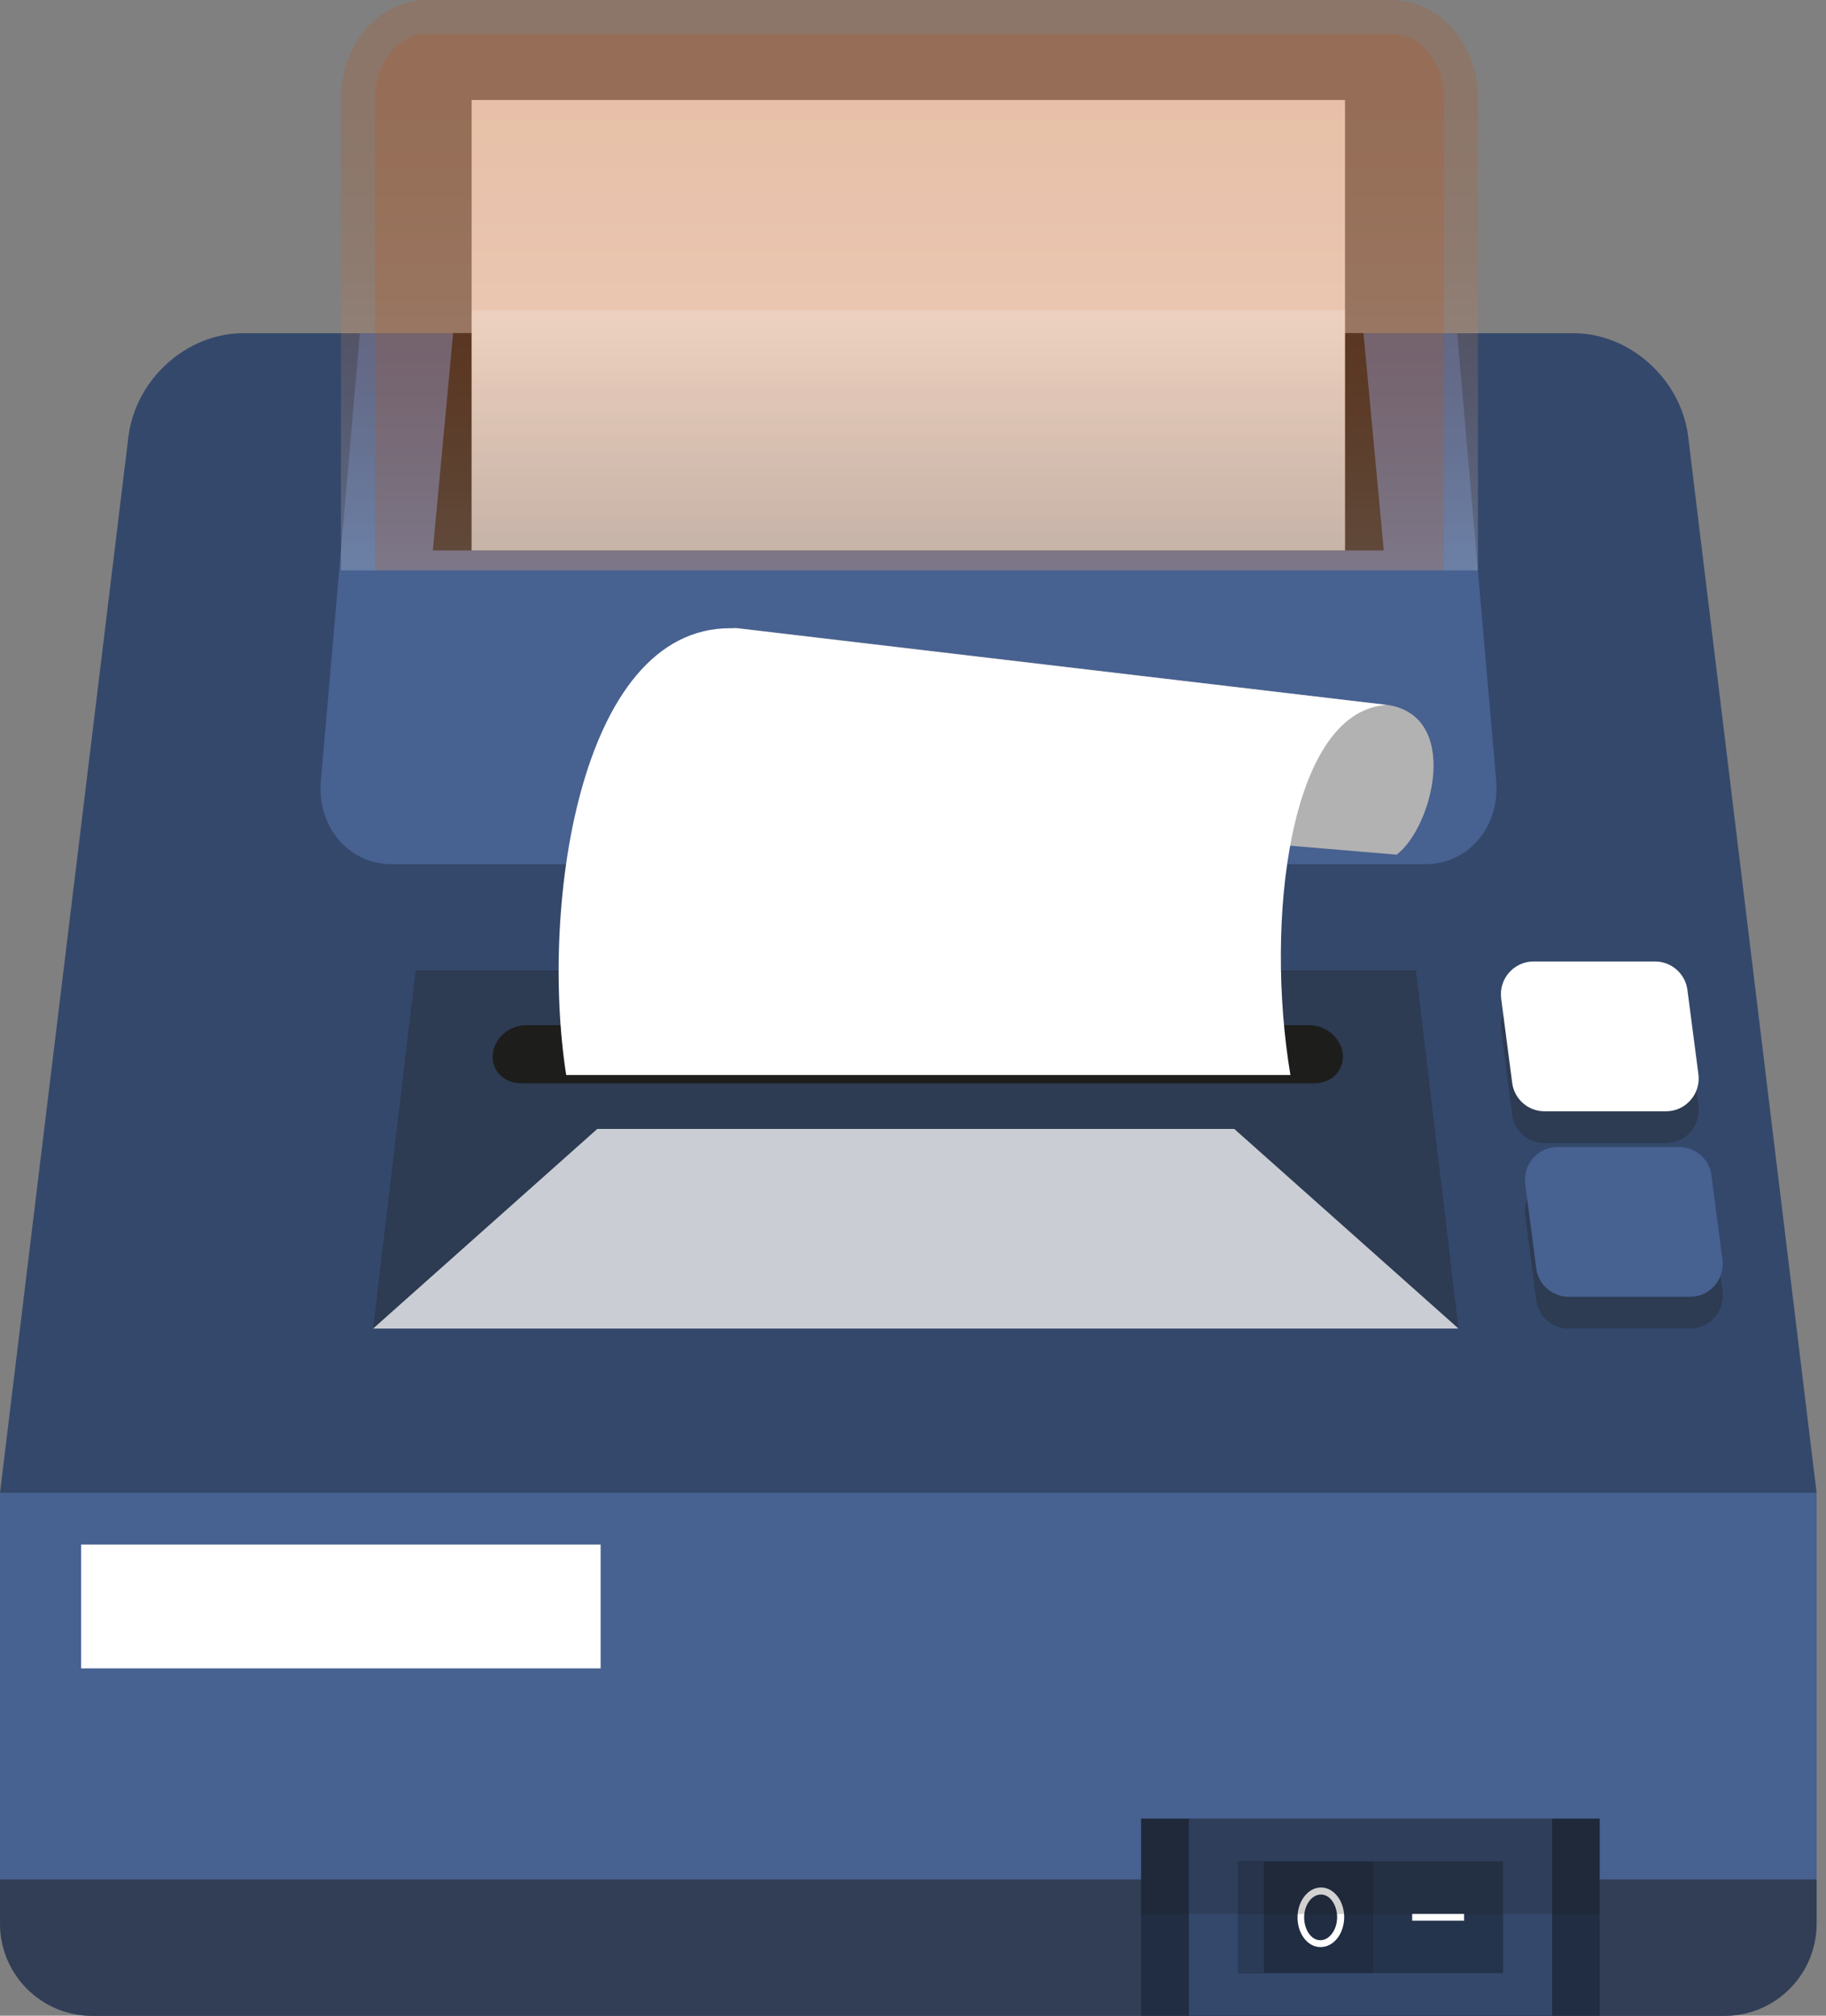 <svg width="29" height="32" viewBox="0 0 29 32" fill="none" xmlns="http://www.w3.org/2000/svg">
<rect x="0" y="0" width="29" height="32" fill="#808080" stroke="none"/>
<g clip-path="url(#clip0_270_1165)">
<path d="M28.851 23.699H0L2.039 6.937C2.151 6.021 2.964 5.29 3.86 5.29H24.991C25.887 5.29 26.7 6.021 26.812 6.937L28.851 23.699Z" fill="#34486B"/>
<path d="M28.851 23.699V30.534C28.851 31.348 28.196 32.003 27.385 32.003H1.469C0.655 32.003 0 31.348 0 30.534V23.699H28.851Z" fill="#476191"/>
<path d="M22.636 13.719H6.219C5.534 13.719 5.03 13.12 5.096 12.392L5.715 5.29H23.143L23.762 12.392C23.825 13.12 23.324 13.719 22.639 13.719H22.636Z" fill="#476191"/>
<path d="M21.654 5.287H7.197L6.874 8.739H21.977L21.654 5.287Z" fill="#1D1D1B"/>
<path opacity="0.3" d="M23.163 21.091H5.926L6.601 15.405H22.487L23.163 21.091Z" fill="#1D1D1B"/>
<g style="mix-blend-mode:overlay" opacity="0.75">
<path d="M23.163 21.091H5.926L9.486 17.922H19.602L23.163 21.091Z" fill="white"/>
</g>
<path d="M21.325 16.733C21.351 16.99 21.15 17.197 20.877 17.197H8.274C8.001 17.197 7.8 16.99 7.826 16.733C7.853 16.479 8.09 16.275 8.36 16.275H20.791C21.061 16.275 21.298 16.479 21.325 16.733Z" fill="#1D1D1B"/>
<path d="M21.361 1.588H7.49V8.739H21.361V1.588Z" fill="white"/>
<path style="mix-blend-mode:screen" opacity="0.2" d="M23.472 9.055H5.415V1.558C5.415 0.698 6.024 0 6.779 0H22.108C22.863 0 23.472 0.698 23.472 1.558V9.055Z" fill="url(#paint0_linear_270_1165)"/>
<path style="mix-blend-mode:screen" opacity="0.2" d="M5.955 9.055V1.558C5.955 0.998 6.324 0.54 6.779 0.54H22.108C22.563 0.54 22.932 0.998 22.932 1.558V9.055H5.955Z" fill="url(#paint1_linear_270_1165)"/>
<path style="mix-blend-mode:multiply" opacity="0.2" d="M21.361 4.928H7.49V8.742H21.361V4.928Z" fill="url(#paint2_linear_270_1165)"/>
<path d="M11.196 12.645L22.181 13.568C22.761 13.129 23.215 11.331 22 11.186L11.654 9.964L11.196 12.642V12.645Z" fill="#B2B2B2"/>
<path d="M22 11.189L11.723 9.977C9.226 9.819 8.567 14.335 8.992 17.066H20.494C20.083 14.608 20.481 11.318 22 11.193V11.189Z" fill="white"/>
<path opacity="0.5" d="M28.851 29.836V30.534C28.851 31.348 28.196 32.003 27.385 32.003H1.469C0.655 32.003 0 31.348 0 30.534V29.836H28.851Z" fill="#1D1D1B"/>
<path opacity="0.3" d="M26.842 21.091H24.912C24.651 21.091 24.431 20.896 24.398 20.639L24.223 19.299C24.184 18.989 24.424 18.712 24.737 18.712H26.667C26.927 18.712 27.148 18.907 27.181 19.164L27.356 20.504C27.395 20.814 27.155 21.091 26.842 21.091Z" fill="#1D1D1B"/>
<path opacity="0.3" d="M26.46 18.146H24.529C24.269 18.146 24.049 17.952 24.016 17.695L23.841 16.354C23.802 16.044 24.042 15.768 24.355 15.768H26.285C26.545 15.768 26.766 15.962 26.799 16.219L26.974 17.56C27.013 17.869 26.773 18.146 26.46 18.146Z" fill="#1D1D1B"/>
<path d="M26.842 20.587H24.912C24.651 20.587 24.431 20.392 24.398 20.136L24.223 18.795C24.184 18.485 24.424 18.209 24.737 18.209H26.667C26.927 18.209 27.148 18.403 27.181 18.66L27.356 20C27.395 20.31 27.155 20.587 26.842 20.587Z" fill="#476191"/>
<path d="M26.46 17.642H24.529C24.269 17.642 24.049 17.448 24.016 17.191L23.841 15.85C23.802 15.54 24.042 15.264 24.355 15.264H26.285C26.545 15.264 26.766 15.458 26.799 15.715L26.974 17.056C27.013 17.365 26.773 17.642 26.46 17.642Z" fill="white"/>
<path d="M9.539 24.52H1.288V26.486H9.539V24.52Z" fill="white"/>
<path d="M25.406 28.871H18.123V32H25.406V28.871Z" fill="#202D42"/>
<path d="M24.651 28.871H18.881V32H24.651V28.871Z" fill="#34486B"/>
<path d="M21.809 29.549H19.661V31.325H21.809V29.549Z" fill="#202D42"/>
<path d="M23.871 29.549H21.809V31.325H23.871V29.549Z" fill="#25344D"/>
<path d="M20.073 29.549H19.661V31.325H20.073V29.549Z" fill="#2A3B57"/>
<path d="M20.972 30.91H20.969C20.765 30.91 20.603 30.692 20.607 30.432C20.61 30.175 20.778 29.964 20.979 29.964C21.186 29.964 21.351 30.182 21.348 30.442C21.344 30.702 21.18 30.91 20.975 30.91H20.972ZM20.979 30.076C20.834 30.076 20.715 30.238 20.712 30.435C20.712 30.636 20.824 30.801 20.969 30.801C21.114 30.801 21.232 30.64 21.236 30.442C21.236 30.241 21.124 30.076 20.979 30.076V30.076Z" fill="white"/>
<path d="M23.252 30.383H22.428V30.491H23.252V30.383Z" fill="white"/>
<path opacity="0.2" d="M25.406 28.871H18.123V30.386H25.406V28.871Z" fill="#1D1D1B"/>
</g>
<defs>
<linearGradient id="paint0_linear_270_1165" x1="14.444" y1="9.055" x2="14.444" y2="0" gradientUnits="userSpaceOnUse">
<stop stop-color="white"/>
<stop offset="0.04" stop-color="#F9EFEA"/>
<stop offset="0.14" stop-color="#EBCAB6"/>
<stop offset="0.25" stop-color="#DFA889"/>
<stop offset="0.35" stop-color="#D58C63"/>
<stop offset="0.47" stop-color="#CC7643"/>
<stop offset="0.58" stop-color="#C6642B"/>
<stop offset="0.71" stop-color="#C1571A"/>
<stop offset="0.84" stop-color="#BE5010"/>
<stop offset="1" stop-color="#BE4E0D"/>
</linearGradient>
<linearGradient id="paint1_linear_270_1165" x1="14.444" y1="-3.93452e-06" x2="14.444" y2="0.54" gradientUnits="userSpaceOnUse">
<stop stop-color="white"/>
<stop offset="0.04" stop-color="#F9EFEA"/>
<stop offset="0.14" stop-color="#EBCAB6"/>
<stop offset="0.25" stop-color="#DFA889"/>
<stop offset="0.35" stop-color="#D58C63"/>
<stop offset="0.47" stop-color="#CC7643"/>
<stop offset="0.58" stop-color="#C6642B"/>
<stop offset="0.71" stop-color="#C1571A"/>
<stop offset="0.84" stop-color="#BE5010"/>
<stop offset="1" stop-color="#BE4E0D"/>
</linearGradient>
<linearGradient id="paint2_linear_270_1165" x1="14.427" y1="8.739" x2="14.427" y2="4.928" gradientUnits="userSpaceOnUse">
<stop stop-color="#1D1D1B"/>
<stop offset="1" stop-color="white"/>
</linearGradient>
<clipPath id="clip0_270_1165">
<rect width="28.851" height="32" fill="white"/>
</clipPath>
</defs>
</svg>
